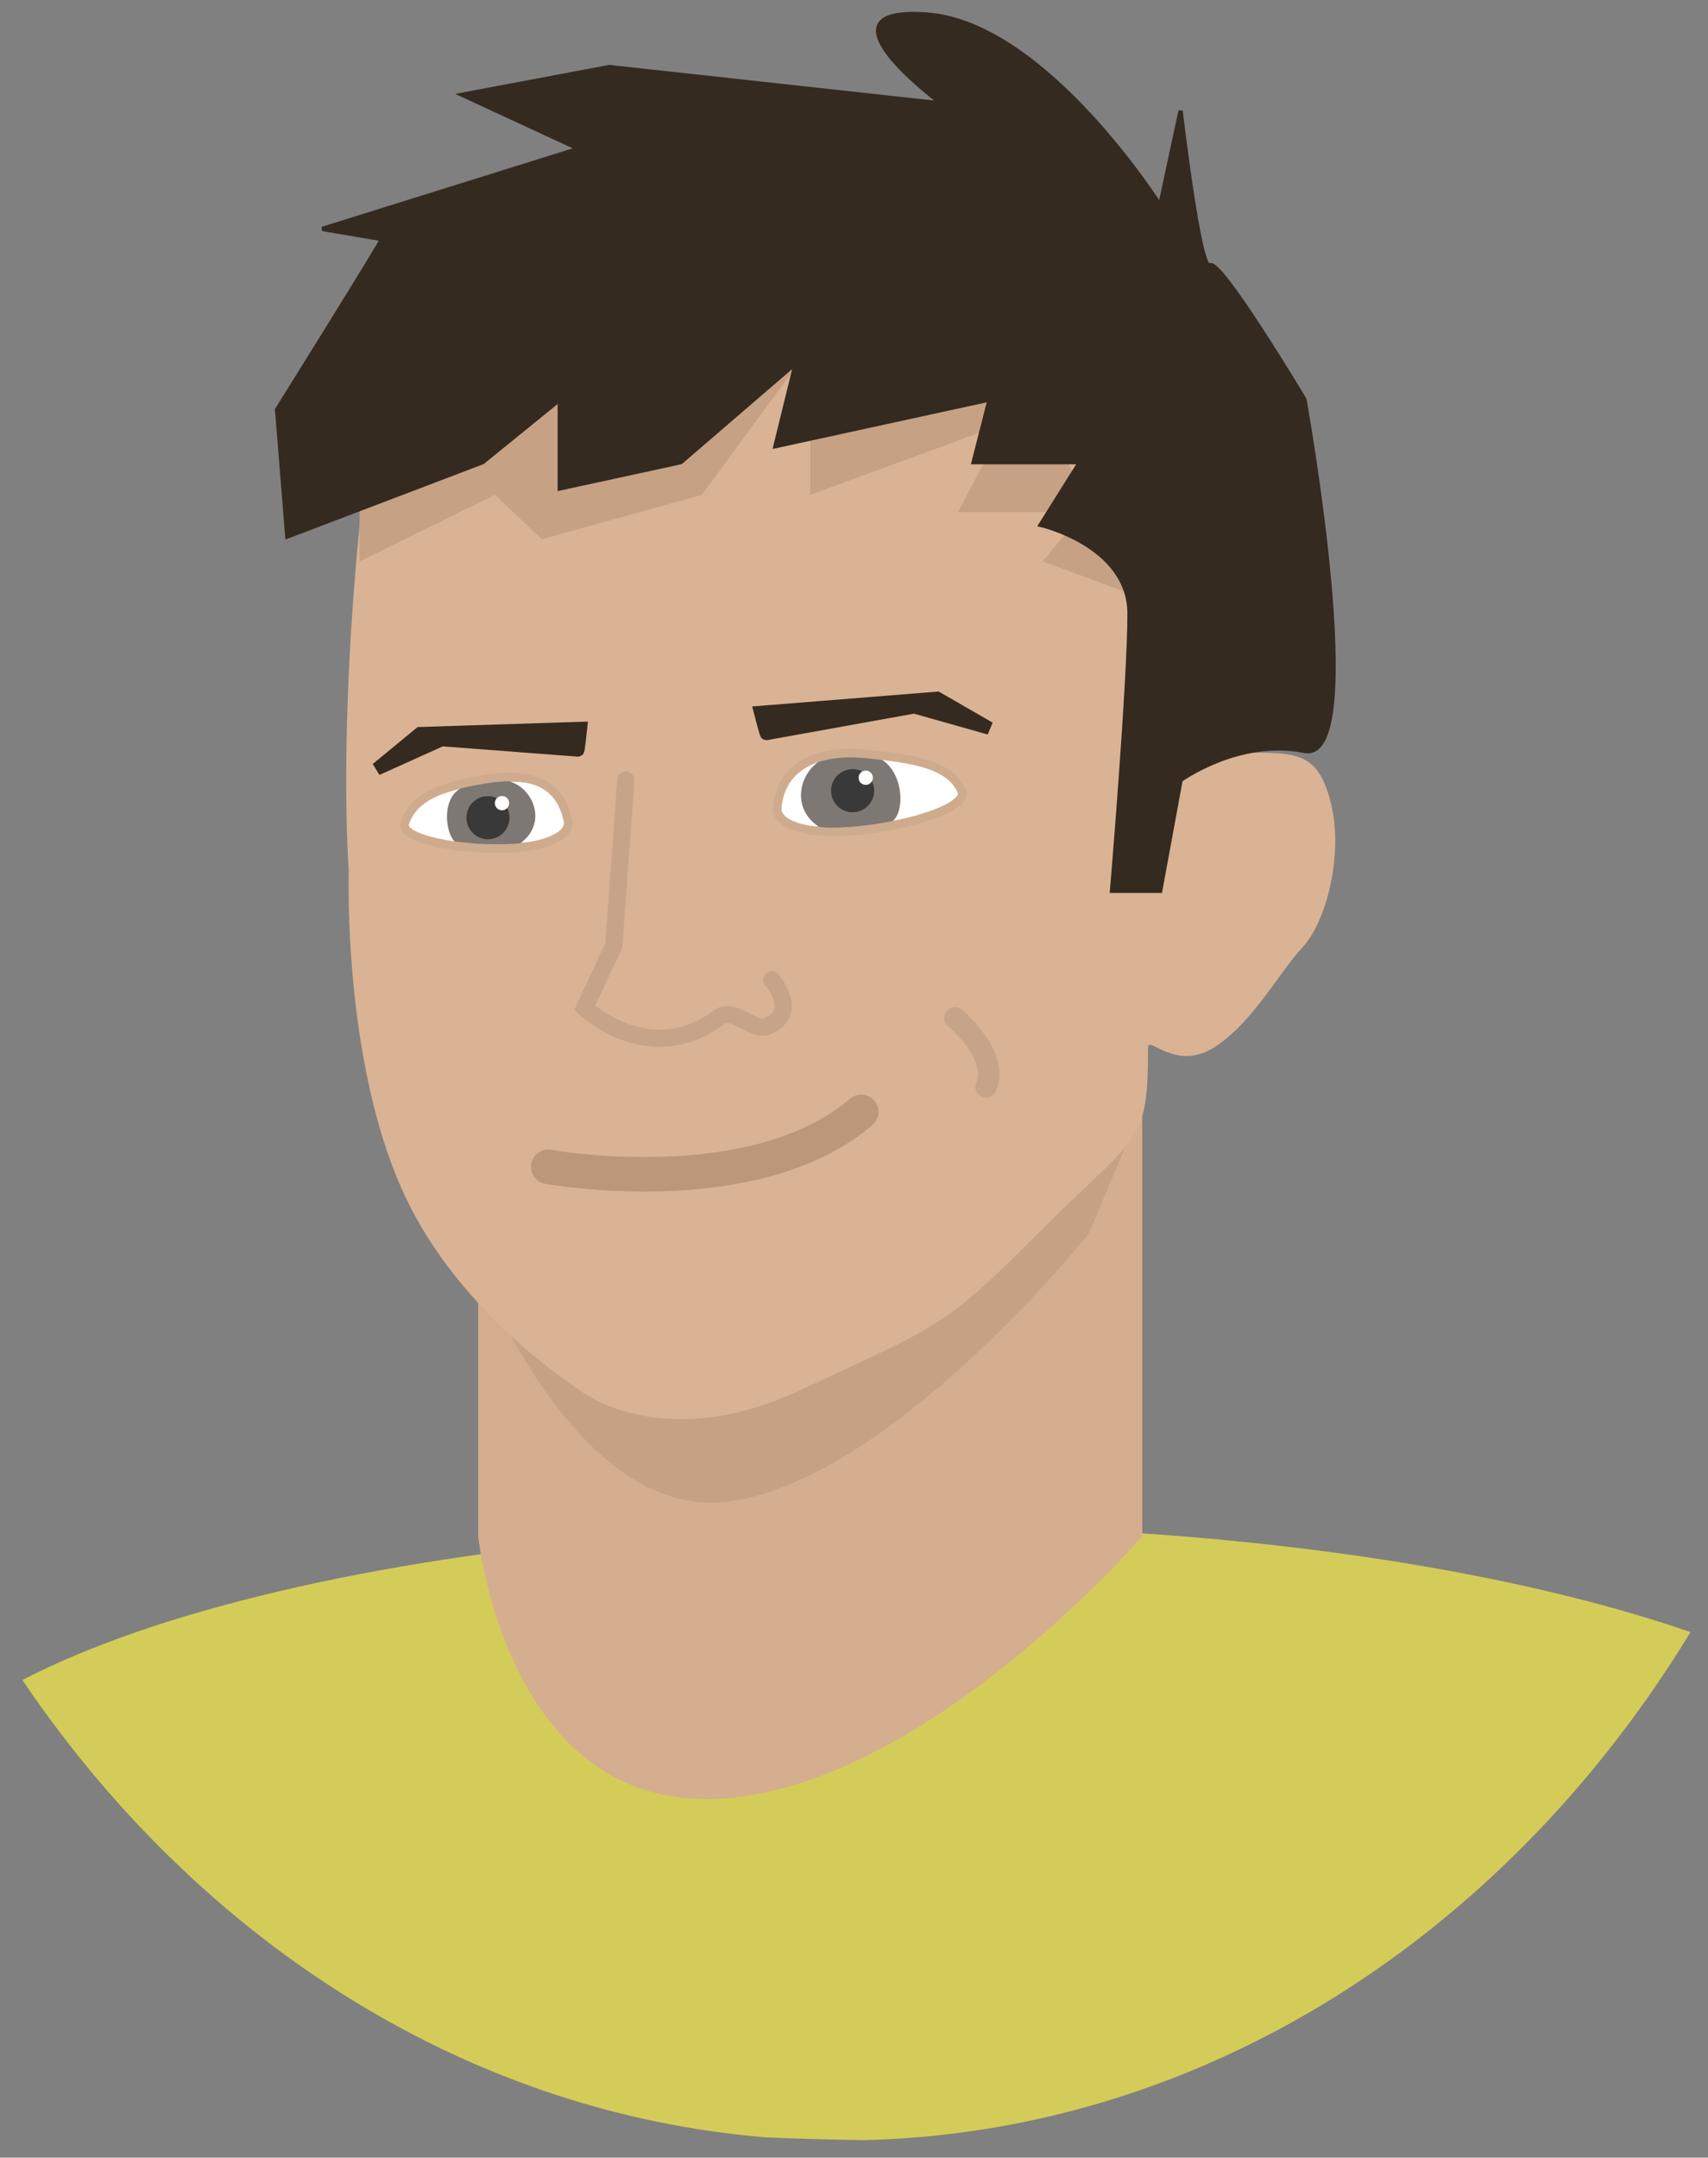 <svg xmlns="http://www.w3.org/2000/svg" xmlns:xlink="http://www.w3.org/1999/xlink" width="396" height="500" viewBox="0 0 396 500">
  <rect x="0" y="0" width="396" height="500" fill="#808080" stroke="none"/>
  <defs>
    <clipPath id="clip-path">
      <path id="Path_37" data-name="Path 37" d="M240,0C372.548,0,480,123.122,480,275S372.548,550,240,550,0,426.878,0,275,107.452,0,240,0Z" transform="translate(9298.602 1662)" fill="#fff" stroke="#707070" stroke-width="1"/>
    </clipPath>
    <clipPath id="clip-Tommy-Portrait">
      <rect width="396" height="500"/>
    </clipPath>
  </defs>
  <g id="Tommy-Portrait" clip-path="url(#clip-Tommy-Portrait)">
    <g id="Mask_Group_2" data-name="Mask Group 2" transform="translate(-9343.602 -1716)" clip-path="url(#clip-path)">
      <path id="Path_20" data-name="Path 20" d="M238.115,0C369.622,0,476.23,31.894,476.23,71.237s-106.608,71.237-238.115,71.237S0,110.58,0,71.237,106.608,0,238.115,0Z" transform="translate(9317.239 2069.542)" fill="rgba(255,242,68,0.66)"/>
      <g id="Group_26" data-name="Group 26" transform="translate(9407.849 1719.25)">
        <path id="Path_21" data-name="Path 21" d="M9357.043,1809.394v58.638s6.246,62.35,54.492,60.865S9511,1868.032,9511,1868.032V1754.467Z" transform="translate(-9310.413 -1515.281)" fill="#d5ae8f"/>
        <path id="Path_22" data-name="Path 22" d="M9356.494,1791.532l155.873-32.889-12.562,29.69s-45.105,56.329-82.791,61.894S9356.494,1791.532,9356.494,1791.532Z" transform="translate(-9311.687 -1505.62)" fill="#c6a184"/>
        <path id="Path_23" data-name="Path 23" d="M9351.381,1740.861c-5.553,52.74-2.98,84.623-2.98,84.623s-1.369,40.5,11.121,71.033c.41,1.007.842,2,1.7,3.853,12.729,27.9,40.635,45.417,40.635,45.417s18.74,15.267,51.354,0,32.611-13.879,55.514-36.779,24.98-19.735,24.98-42.636c0-2.746,6.49,5.743,15.412,0s14.883-17.206,20.268-22.974c5.986-6.4,9.545-22.129,6.76-33.447s-7.381-11.824-17.906-11.824-24.533,12.562-24.533,10.066v-56.017l-17.348-40.943S9356.934,1688.121,9351.381,1740.861Z" transform="translate(-9331.786 -1626.961)" fill="#dab394"/>
        <g id="Group_23" data-name="Group 23" transform="translate(29.34 177.225) rotate(-1)">
          <path id="Path_24" data-name="Path 24" d="M37.924,9.76C36.254.8,29.3-1.055,18.721.489S2.018,3.889.066,9.76,39.6,18.722,37.924,9.76Z" transform="translate(0.003 0.623)" fill="#fff" stroke="#cfab8e" stroke-width="1"/>
          <g id="Group_22" data-name="Group 22" transform="translate(0 0)">
            <path id="Path_25" data-name="Path 25" d="M2.967,1.939c-4.527,2.227-3.34,12.005,0,12.284s9.393,2.788,13.639-.593,3.41-8.769,0-11.691S7.492-.287,2.967,1.939Z" transform="translate(10.39 1.005)" fill="#7e7874" stroke="#7e7874" stroke-width="1"/>
            <g id="Ellipse_5" data-name="Ellipse 5" transform="translate(14.415 4.374)" fill="#393939" stroke="#393939" stroke-width="1">
              <circle cx="4.97" cy="4.97" r="4.97" stroke="none"/>
              <circle cx="4.97" cy="4.97" r="4.47" fill="none"/>
            </g>
            <circle id="Ellipse_6" data-name="Ellipse 6" cx="1.657" cy="1.657" r="1.657" transform="translate(21.042 4.374)" fill="#fff"/>
            <path id="Path_26" data-name="Path 26" d="M37.924,10.383C36.254,1.421,29.33-1.122,18.75.423S2.018,4.512.066,10.383c-1.158,3.488,12.758,6.591,25.021,6.132C31.918,16.271,38.6,14.021,37.924,10.383Z" fill="none" stroke="#cfab8e" stroke-width="2"/>
          </g>
        </g>
        <g id="Group_25" data-name="Group 25" transform="matrix(0.996, -0.087, 0.087, 0.996, 114.92, 172.708)">
          <path id="Path_27" data-name="Path 27" d="M.055,11.075C1.951.906,9.84-1.2,21.848.555S40.8,4.412,43.012,11.075-1.842,21.243.055,11.075Z" transform="translate(0 0.094)" fill="#fff" stroke="#cfab8e" stroke-width="1"/>
          <g id="Group_24" data-name="Group 24" transform="translate(0 0)">
            <path id="Path_28" data-name="Path 28" d="M18.744,2.686c4.814,3.836,3.789,13.623,0,13.939s-10.66,3.163-15.477-.673S-.6,6,3.268,2.686A12.484,12.484,0,0,1,18.744,2.686Z" transform="translate(6.264 0.094)" fill="#7e7874" stroke="#7e7874" stroke-width="1"/>
            <g id="Ellipse_7" data-name="Ellipse 7" transform="translate(12.842 3.89)" fill="#393939" stroke="#393939" stroke-width="1">
              <circle cx="4.97" cy="4.97" r="4.97" stroke="none"/>
              <circle cx="4.97" cy="4.97" r="4.47" fill="none"/>
            </g>
            <circle id="Ellipse_8" data-name="Ellipse 8" cx="1.657" cy="1.657" r="1.657" transform="translate(19.444 4.468)" fill="#fff"/>
            <path id="Path_29" data-name="Path 29" d="M.055,11.169C1.951,1,11.738-1.343,21.846.649S40.8,4.506,43.012,11.169c1.313,3.957-14.477,7.479-28.391,6.958C6.869,17.849-.717,15.3.055,11.169Z" fill="none" stroke="#cfab8e" stroke-width="2"/>
          </g>
        </g>
        <path id="Path_30" data-name="Path 30" d="M48.135,4,11.072,0,0,6.766,15.838,2.153,46.75,8.919C46.75,9.534,48.135,4,48.135,4Z" transform="translate(22.172 168.253) rotate(-8)" fill="#342a1f" stroke="#342a1f" stroke-width="3"/>
        <path id="Path_31" data-name="Path 31" d="M53.177,4.969l-40.945,4L0,2.2,17.5,6.814,51.647.048C51.647-.567,53.177,4.969,53.177,4.969Z" transform="translate(165.118 167.708) rotate(-179)" fill="#342a1f" stroke="#342a1f" stroke-width="3"/>
        <path id="Path_32" data-name="Path 32" d="M9374.025,1735.854l-2.77,38.323-6.764,14.455s14.914,14.3,31.215,2.153c3.295-2.454,7.912,3.446,11.076,2.152,7.76-3.27,1.074-10.764,1.074-10.764" transform="translate(-9293.181 -1558.339)" fill="none" stroke="#c7a488" stroke-linecap="round" stroke-width="4"/>
        <path id="Path_33" data-name="Path 33" d="M0,1.23S45.668,17.223,73.656,0" transform="translate(62.683 265.922) rotate(-9)" fill="none" stroke="#bc977a" stroke-linecap="round" stroke-width="8"/>
        <path id="Path_34" data-name="Path 34" d="M9390.4,1752.479s10.453,8.766,7.225,15.993" transform="translate(-9233.244 -1519.879)" fill="none" stroke="#c7a488" stroke-linecap="round" stroke-width="5"/>
        <path id="Path_35" data-name="Path 35" d="M9355.74,1837.887v-31.974l158.375-47.27-12.562,29.69,26.049,38.135,20.557,23.981-34.043-12.562,9.49-11.419h-29.121l10.852-20.555-45.109,16.558v-34.138l-25.121,34.138-37.113,10.277-10.85-10.277Z" transform="translate(-9336.627 -1711.048)" fill="#c6a184"/>
        <path id="Path_36" data-name="Path 36" d="M9559.2,1740.517c-2.365,1.689-6.756-35.812-6.756-35.812l-4.727,21.96s-26.691-42.231-54.059-44.258,3.381,20.609,3.381,20.609L9420,1694.569l-34.121,6.419,27.027,12.5-59.459,18.582,13.85,2.365c.336,0-24.326,39.529-24.326,39.529l2.365,29.393,45.273-17.231,17.906-14.527v20.609l28.041-6.082,26.691-22.973-4.73,19.257,49.664-10.812-3.717,14.527h24.666l-9.125,14.528s20.607,4.729,20.607,20.608-4.055,64.192-4.055,64.192h11.154l4.727-25.677s13.516-9.8,28.717-6.757,0-81.422,0-81.422S9561.561,1738.827,9559.2,1740.517Z" transform="translate(-9342.971 -1682.278)" fill="#342a1f" stroke="#342a1f" stroke-width="1"/>
      </g>
    </g>
  </g>
</svg>
